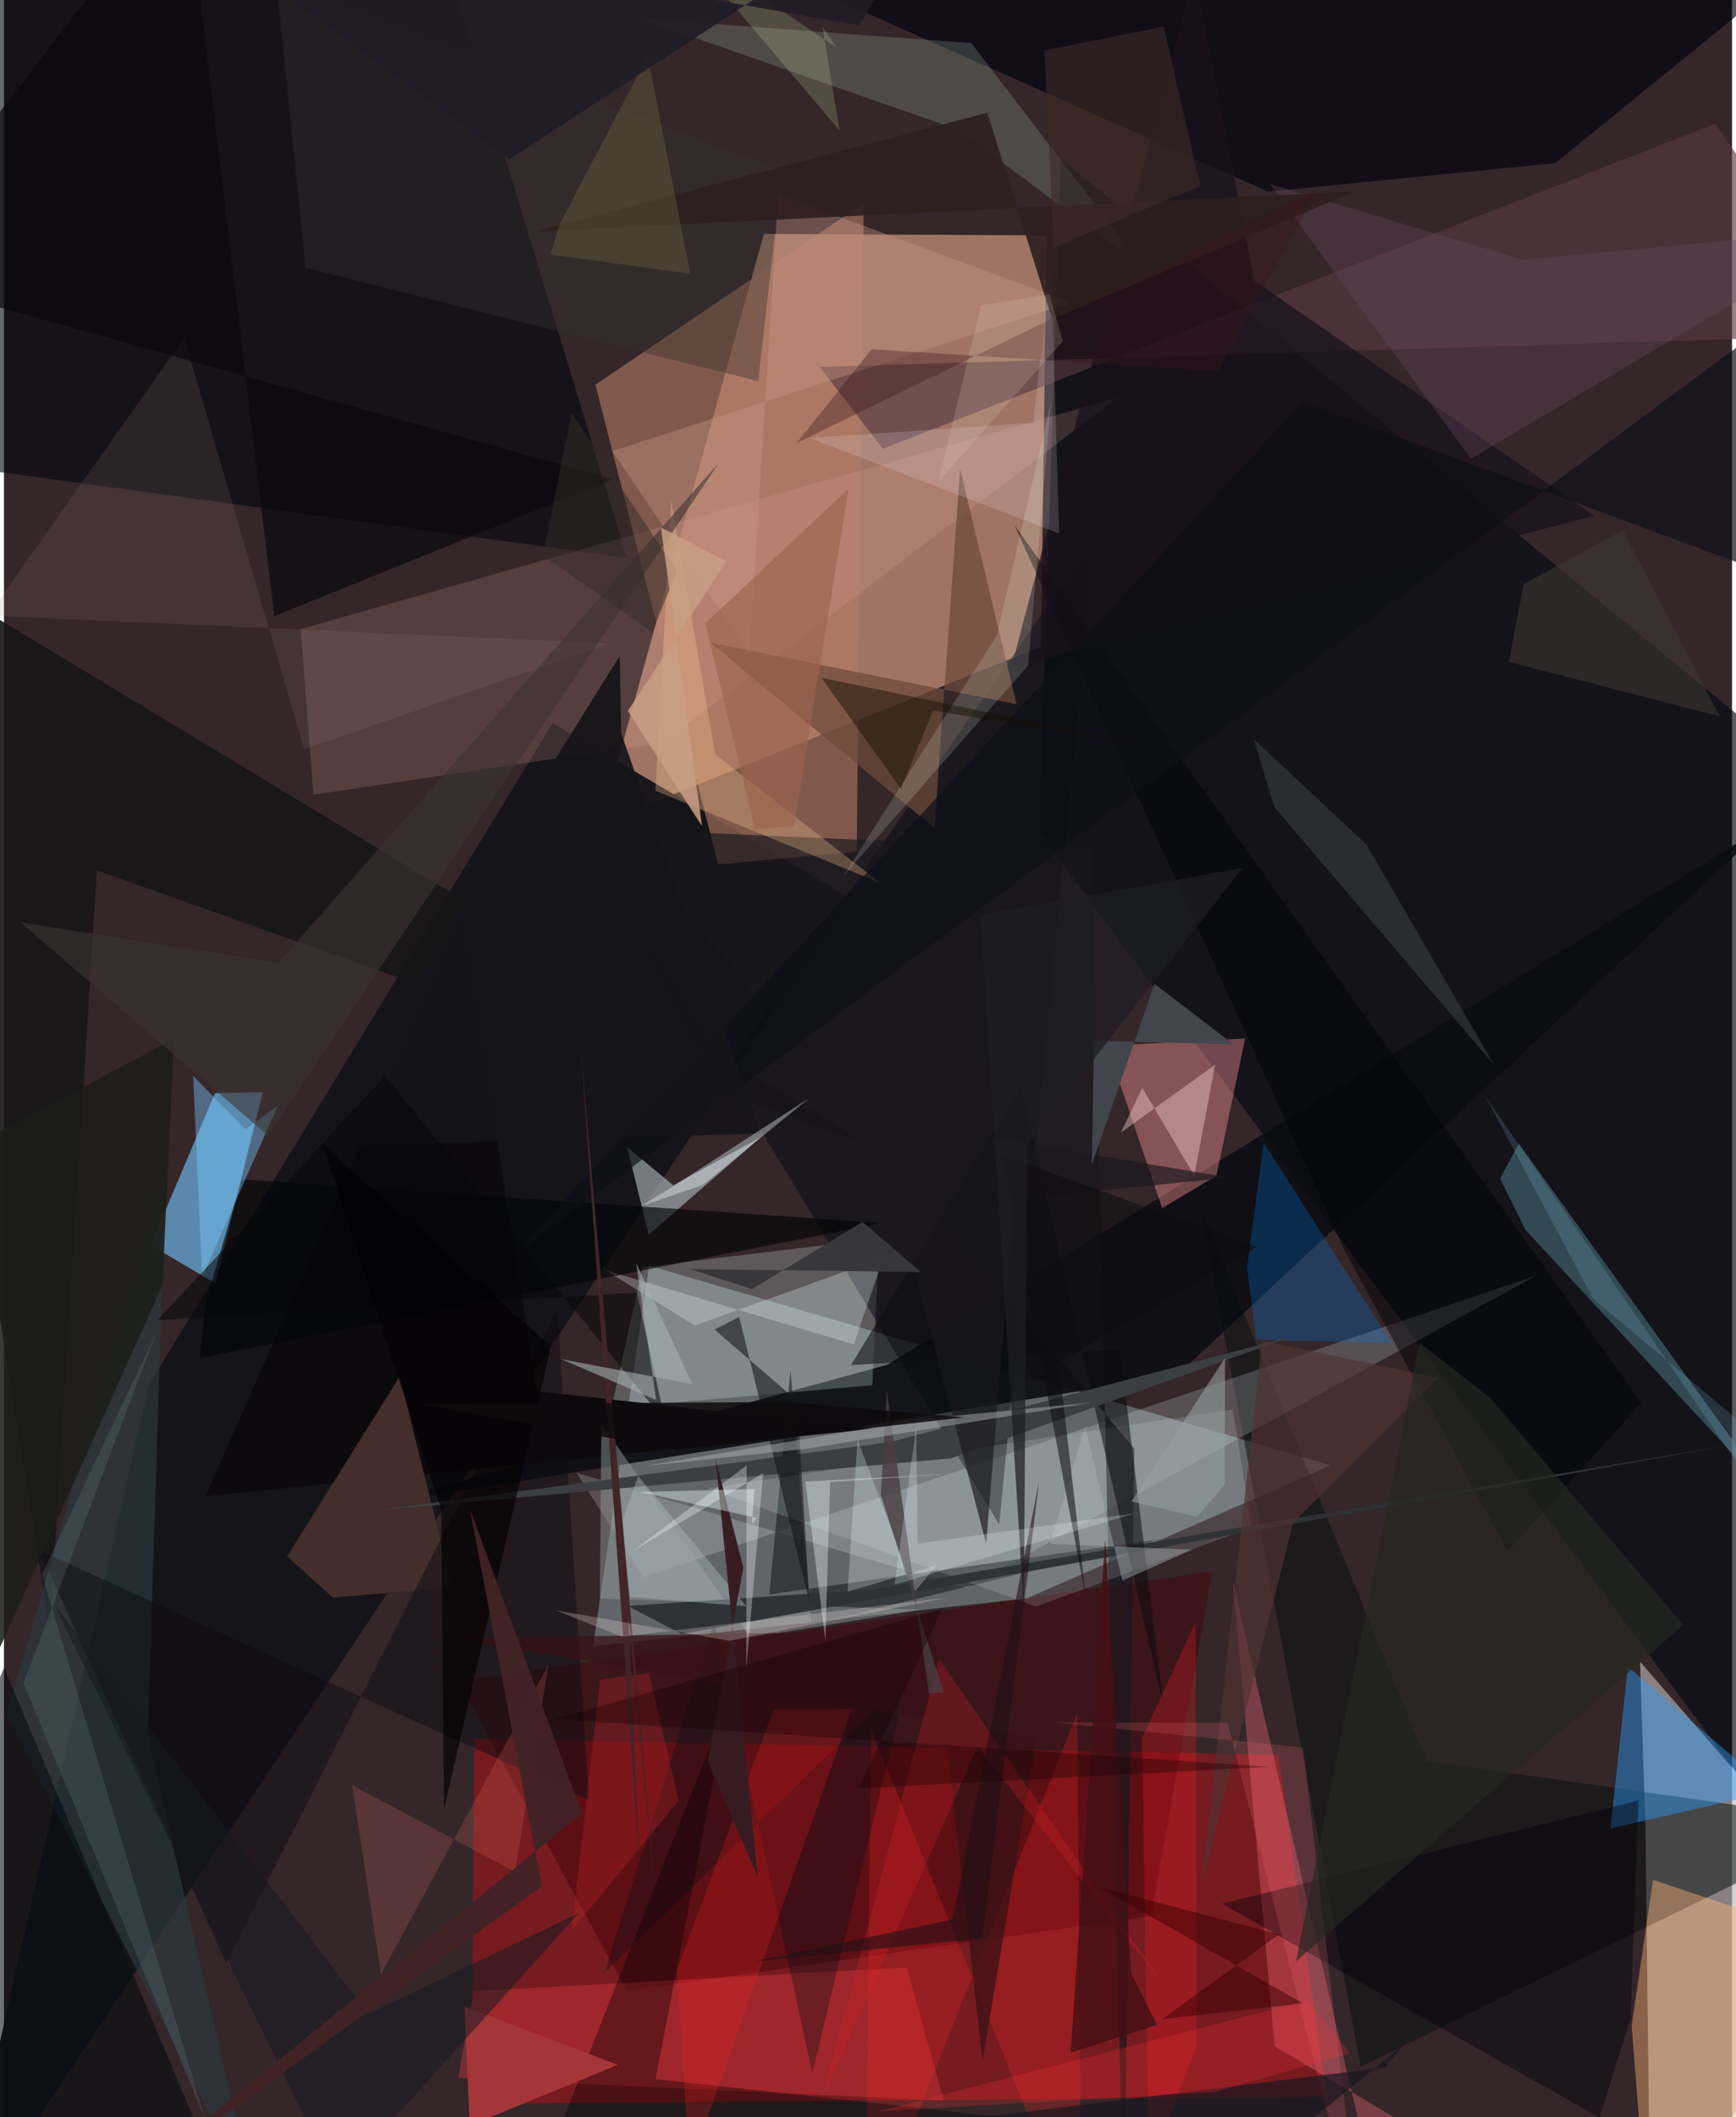 <svg xmlns="http://www.w3.org/2000/svg" width="228" height="278" viewBox="0 0 836 1024"><path fill="#342629" d="M0 0h836v1024H0z"/><path fill="#e7a98d" fill-opacity=".6" d="M504.413 113.888l-2.727 198.848-213.12 85.67 79.07-285.281z"/><path fill="#8da1a3" fill-opacity=".518" d="M284.977 796.244l209.746-23.146 147.112-64.384-329.733-96.557z"/><path fill="#d80c13" fill-opacity=".404" d="M616.5 848.741l-389.067-7.802-1.027 176.644 413.453-3.5z"/><path fill="#bab6b6" fill-opacity=".624" d="M898 926.452L791.471 803.67l2.637 79.214 2.42 203.117z"/><path fill="#030a12" fill-opacity=".663" d="M500.818 402.693L511.31 76.717l384.105 315.617-52.398 471.62z"/><path fill="#141318" fill-opacity=".957" d="M70.061 669.884L-24.259 1086l433.365-651.832-143.652-84.445z"/><path fill="#0b0d13" fill-opacity=".906" d="M180.493 727.491l386.91-62.242 286.36-266.855-426.39 261.692z"/><path fill="#b47c65" fill-opacity=".6" d="M345.493 418.064l67.029-6.142 3.418-313.66-129.828 87.784z"/><path fill="#00070e" fill-opacity=".6" d="M-37.351 223.49l2.26-252.924L200.463-62l100.902 331.836z"/><path fill="#69b0e0" fill-opacity=".718" d="M70.997 602.27l31.302 18.455 22.877-92.416-23.089.407z"/><path fill="#060f0f" fill-opacity=".51" d="M656.334 999.592L898 881.57l-209.776-29.734L579.05 584.47z"/><path fill="#fd959a" fill-opacity=".408" d="M560.28 584.312l26.28-15.65 13.885-66.384-66.78 3.488z"/><path fill="#def9f5" fill-opacity=".243" d="M420.064 669.992l3.429-70.995-114.544 13.862-15.03 68.133z"/><path fill="#e7a89b" fill-opacity=".188" d="M318.694 359.138l219.871-166.695-394.983 111.772 6.078 80.17z"/><path fill="#010310" fill-opacity=".651" d="M611.516 92.687L274.196-57.402 896.715-39.99 750.459 78.916z"/><path fill="#eafdff" fill-opacity=".192" d="M309.18 762.91l-32.243-50.546 188.4 55.684L741.402 616.91z"/><path fill="#010b12" fill-opacity=".49" d="M304.737 445.036l40 78.948 182.957-264.021L481.48 737.37z"/><path fill="#161517" fill-opacity=".906" d="M44.924 420.956L22.218 788.221-62 263.531l478.804 289.43z"/><path fill="#4f7a8a" fill-opacity=".525" d="M736.138 594.938l121.369 131.101L732.88 553.126l-9.127 16.904z"/><path fill="#440409" fill-opacity=".475" d="M301.35 962.894l253.705-36.2 29.522-166.747-364.88 52.994z"/><path fill="#583941" fill-opacity=".631" d="M898 162.088L827.948 59.82l-402.74 157.216-30.551-39.529z"/><path fill="#e4393d" fill-opacity=".38" d="M436.678 951.577l17.988 64.426-234.865-10.92 7.2-42.027z"/><path fill="#ffb377" fill-opacity=".424" d="M795.83 1086l-8.414-106.214 10.37-70.623L898 942.938z"/><path fill="#b2bec2" fill-opacity=".604" d="M311.914 597.149l54.211-47.123-42.336 23.266-22.328-18.528z"/><path fill="#fe6b7b" fill-opacity=".341" d="M667.83 1079.725l52.645-27.067-105.758-62.977-20.189-224.646z"/><path fill="#0d0a0d" d="M221.373 443.82L97.441 723.673l323.408-32.636L257.88 672.9z"/><path fill="#299bff" fill-opacity=".431" d="M785.618 806.1l-8.417 78.234L898 856.756v45.793z"/><path fill="#ccfdd3" fill-opacity=".173" d="M462.05 62.903L307.482 8.927l160.5 11.922 83.574 108.93z"/><path fill="#2a393e" fill-opacity=".682" d="M121.44 1065.31L1.314 829.14l77.061-264.907-8.864 275.384z"/><path fill="#432e2b" d="M216.847 767.753l-57.817 4.917-22.034-19.968 54.527-87.04z"/><path fill="#6e4a3b" fill-opacity=".741" d="M450.142 400.46l12.417-173.603 27.3 113.739-148.163-29.81z"/><path fill="#171f23" fill-opacity=".604" d="M380.52 662.783l10.127 122.944 170.414-41.513-190.794 26.937z"/><path fill="#0078e6" fill-opacity=".267" d="M671.315 649.578l-61.91-96.957-8.052 60.565 4.45 34.804z"/><path fill="#18171d" fill-opacity=".667" d="M541.83 1086l-15.408-674.861-229.797-10.166 250.233 299.768z"/><path fill="#f2ffff" fill-opacity=".145" d="M340.27 719.892l159.08 57.122 104.27-38.19-9.17-57.084z"/><path fill="#0e0c12" fill-opacity=".486" d="M107.496 949.373L267.669 633.1l15.325 237.654L16.974 749.78z"/><path fill="#fa2527" fill-opacity=".247" d="M521.223 1086L419.489 836.546 416.706 1086l102.57-257.544z"/><path fill="#040f16" fill-opacity=".325" d="M437.431 810.806L290.472 954.21l53.083-169.932 47.493 218.381z"/><path fill="#030507" fill-opacity=".506" d="M792.132 678.494L488.847 254.02 648.25 604.192l79.218 146.199z"/><path fill="#19111b" fill-opacity=".745" d="M487.316 322.87l88.661-335.794 28.919 148.713 164.302 113.677z"/><path fill="#03010a" fill-opacity=".416" d="M786.887 976.46l-15.032 47.799L589.27 920.773l201.447-49.933z"/><path fill="#010003" fill-opacity=".357" d="M315.208 1005.625l313.75 34.25-374.388 25.729 96.14-244.087z"/><path fill="#8e9394" fill-opacity=".51" d="M443.447 778.568l-82.183 13.46-72.25-103.52-.754 84.663z"/><path fill="#fb2223" fill-opacity=".224" d="M325.62 952.804l46.816-126.18 37.818-.025-78.53 221.86z"/><path fill="#2f3335" fill-opacity=".992" d="M835.534 698.848l-417.28 70.092-116.558 7.764 25.965 13.557z"/><path fill="#f8ced3" fill-opacity=".42" d="M575.837 568.548l10.099-53.613-45.611 32.878 10.383-21.635z"/><path fill="#e5f2f2" fill-opacity=".294" d="M425.465 608.304l-14.338 41.934-120.393-35.974 43.492 26.826z"/><path fill="#0c0b0e" fill-opacity=".549" d="M409.766 660.25l130.127-7.61 21.337 173.994-69.32-301.247z"/><path fill="#ff1e24" fill-opacity=".259" d="M576.451 784.533l.54 204.754-23.027 60.818-3.406-209.502z"/><path fill="#030507" fill-opacity=".647" d="M115.026 570.427l309.83 21.044L94.71 656.894l2.761-26.734z"/><path fill="#cb9888" fill-opacity=".361" d="M374.525 93.982l141.795 52.304-222.044 71.938 66.42 97.72z"/><path fill="#997c7b" fill-opacity=".161" d="M293.101 311.18l-147.849 51.217-58.047-198.965L-7.693 297.74z"/><path fill="#fac990" fill-opacity=".294" d="M315.133 382.434l7.715-140.413 21.222 122.841 79.937 62.245z"/><path fill="#f4eefb" fill-opacity=".169" d="M510.494 258.037l-120.68-46.173 108.104-7.325 8.569-77.345z"/><path fill="#333130" fill-opacity=".392" d="M364.869 184.365l11.528-101.64-244.86-93.77 14.399 140.56z"/><path fill="#68485c" fill-opacity=".349" d="M612.422 89.001l122.506 36.621L898 110.35 709.67 221.834z"/><path fill="#0d0f17" fill-opacity=".694" d="M628.27 194.254l-381.568 412.65L898 123.694 840.017 272.53z"/><path fill="#09080c" fill-opacity=".69" d="M294.592 231.735L130.814 298 87.608-62-62 131.925z"/><path fill="#2d1f1e" fill-opacity=".906" d="M653.6 92.56l-146.578 61.71-31.3-99.727-219.032 57.44z"/><path fill="#a4363a" d="M222.84 970.545l74.099 28.135L84.495 1086l142.8-12.325z"/><path fill="#424952" fill-opacity=".471" d="M604.524 357.398l54.637 51.098 61.821 106.702L614.601 390.35z"/><path fill="#151419" fill-opacity=".914" d="M297.894 317.288l.722 37.41 67.612 193.538-216.802 6.317z"/><path fill="#060b0f" fill-opacity=".569" d="M-62 950.647L.06 806.592l102.012 242.538L-62 1033.37z"/><path fill="#3c3f42" d="M623.78 646.2l-165.552 59.148-278.274 25.208L428.91 697.41z"/><path fill="#efe" fill-opacity=".161" d="M480.387 307.17l26.175-112.856-11.107 127.578-89.399 101.865z"/><path fill="#391216" fill-opacity=".745" d="M499.606 840.8l-26.177 155.835-23.662-208.099-230.21 3.905z"/><path fill="#77cbff" fill-opacity=".42" d="M91.506 520.341l25.205 25.817 15.72-11.276-36.555 82.825z"/><path fill="#fe7d71" fill-opacity=".18" d="M182.415 954.933l-13.994-91.53 78.816 41.959 16.184-100.268z"/><path fill="#060708" fill-opacity=".533" d="M74.36 638.407l231.855-13.192 13.737 62.458L184.41 520.427z"/><path fill="#e9f7fa" fill-opacity=".259" d="M440.777 769.628l-27.839-73.113-4.832 73.332 42.948-12.69z"/><path fill="#be2827" fill-opacity=".31" d="M326.413 871.018l-51.726 62.738 13.737-121.413 23.648-3.055z"/><path fill="#ecfbff" fill-opacity=".376" d="M338.092 573.115l51.34-41.914-66.677 43.231-14.316 8.772z"/><path fill="#aab6b8" fill-opacity=".439" d="M306.826 713.953l52.29 62.936-56.087-4.516-4.967-34.006z"/><path fill="#513232" fill-opacity=".663" d="M579.576 911.258l44.195-174.967 70.227-69.86-85.414-18z"/><path fill="#1c1d19" fill-opacity=".867" d="M-62 579.43v351.406L76.729 621.379 82.2 502.373z"/><path fill="#f4fbfc" fill-opacity=".329" d="M303.919 750.382l63.398-37.925-8.224 94.833.188-98.515z"/><path fill="#aab6b8" fill-opacity=".424" d="M574.825 749.527l-33.729 14.925-18.095-74.271-17.028 56.54z"/><path fill="#171a21" fill-opacity=".541" d="M176.316 974.003l101.722-48.624-117.197 130.2L24.013 775.413z"/><path fill="#d82327" fill-opacity=".267" d="M452.467 802.483l-57.135 213.909 75.724-171.83 89.817 115.401z"/><path fill="#371c22" fill-opacity=".976" d="M364.669 907.996l-24.188-56.32 17.24-93.464-13.45-52.452z"/><path fill="#3f3732" fill-opacity=".58" d="M728.003 320.104l7.22-37.67 47.968-25.976 46.878 90.077z"/><path fill="#3e3534" fill-opacity=".592" d="M127.626 549.125L7.984 446.057l124.665 19.653L346.04 223.588z"/><path fill="#493d41" fill-opacity=".788" d="M447.472 819.099l-20.351-146.39-2.911 50.315 30.394 95.447z"/><path fill="#ff6f7b" fill-opacity=".18" d="M591.941 833.256l-84.25-.219 120.832 12.213L656.538 1086z"/><path fill="#19181e" fill-opacity=".678" d="M592.716 569.544l-104.041 10.562-13.508 166.562-53.86-205.799z"/><path fill="#422528" d="M302.042 781.223l13.37 138.202-36.45-413.132 28.626 396.887z"/><path fill="#1f1016" fill-opacity=".592" d="M473.384 937.513l27.422-221.217-41.82 212.046-96.167 20.367z"/><path fill="#111215" fill-opacity=".557" d="M355.665 636.926l34.074 138.482-5.977-97.854-39.98-34.47z"/><path fill="#1a1620" fill-opacity=".698" d="M667.936 999.98l-305.096 37.707L558.117 1086l119.965-97.94z"/><path fill="#a6b1b0" fill-opacity=".592" d="M333.04 669.44l-63.369-12.046 45.878 19.78-9.706-66.289z"/><path fill="#746b43" fill-opacity=".337" d="M268.765 108.616l-4.38 14.42 67.624 9.414L311.44 27.101z"/><path fill="#020102" fill-opacity=".643" d="M211.5 729.94l-57.281-176.2 110.49 97.32-51.78 223.717z"/><path fill="#9b644c" fill-opacity=".643" d="M408.598 236.376l-26.324 163.072-18.977 1.608-23.97-99.56z"/><path fill="#431014" fill-opacity=".804" d="M557.846 979.376L545.207 954.1 532.76 744.424l-16.687 248.327z"/><path fill="#e0f8af" fill-opacity=".184" d="M326.319-28.663l76.544 51.715-6.989-10.414 8.387 50.467z"/><path fill="#161004" fill-opacity=".471" d="M559.418 361.806l-109.891-18.15-15.619 37.886-38.446-53.728z"/><path fill="#39161a" fill-opacity=".353" d="M419.729 168.947l167.717 10.583 48.152-88.064-252.142 122.837z"/><path fill="#92d7f0" fill-opacity=".161" d="M898 794.259L716.523 529.916l52.24 98.214L898 736.36z"/><path fill="#422226" fill-opacity=".969" d="M50.105 1063.71l210.064-151.343-34.724-182.28 54.19 147.003z"/><path fill="#eff" fill-opacity=".392" d="M307.411 721.578l56.712 12.573-2.256 2.936 1.205-16.887z"/><path fill="#380002" fill-opacity=".475" d="M529.751 912.752l98.714 56.233-68.038 7.537 56.447-40.945z"/><path fill="#3e2a26" fill-opacity=".604" d="M561.038 12.872L503.43 24.394l4.363 95.285 70.964-29.706z"/><path fill="#42454b" d="M594.828 505.123L556.59 475.86l-30.332 87.525 1.071-59.98z"/><path fill="#0e0c0f" fill-opacity=".549" d="M510.205 658.972l13.242 114.124-40.643-214.378 123.328 44.44z"/><path fill="#170205" fill-opacity=".361" d="M454.058 778.057l-40.546 86.93 198.556-10.43-345.433-23.053z"/><path fill="#f9e3e4" fill-opacity=".251" d="M266.703 778.802l84.32 14.77 105.93-20.937-157.919 18.984z"/><path fill="#708d96" fill-opacity=".216" d="M9.403 814.139l64.475-170.095-55.486 117.488 78.806 263.113z"/><path fill="#342c27" fill-opacity=".506" d="M260.828 268.736l13.72-68.991 50.973 76.422-11.808 29.674z"/><path fill="#201d27" fill-opacity=".918" d="M75.39-46.803L244.467 77.123 457.193-62l-43.304 74.21z"/><path fill="#afb2b2" fill-opacity=".471" d="M446.347 686.06l80.552-7.774-138.35 22.384-78.744 8.424z"/><path fill="#38383b" fill-opacity=".992" d="M415.391 590.99l-53.51 32.498-30.18-9.705 111.894 1.478z"/><path fill="#fe3538" fill-opacity=".224" d="M585.718 1011.81l-162.679 9.388 207.702-53.695 20.515 25.495z"/><path fill="#ebfbfc" fill-opacity=".361" d="M387.675 716.586l72.336-3.845-60.352 4.08-2.274 76.511z"/><path fill="#c99e83" fill-opacity=".867" d="M301.82 343.86l47.691-72.416-31.689-16.304 19.895 144.463z"/><path fill="#949fa0" fill-opacity=".584" d="M577.24 733.652l-31.845-7.45 45.34-69.41-.158 61.21z"/><path fill="#1d1e24" fill-opacity=".725" d="M495.048 553.673l-1.69 223.962-20.876-335.033 126.66-22.794z"/><path fill="#252821" fill-opacity=".655" d="M812.4 785.993l-93.025-109.474-34.324-27.059-60.024 299.185z"/><path fill="#0e0a0c" fill-opacity=".851" d="M325.866 701.306l138.66-15.77-85.446-7.422-178.88.941z"/><path fill="#e8d8c2" fill-opacity=".176" d="M505.672 142.374L512.281 165l-60.193 68.004 20.658-85.399z"/><path fill="#edffff" fill-opacity=".235" d="M547.074 731.97L442.04 746.6l-.665-56.731-10.532 76.587z"/></svg>